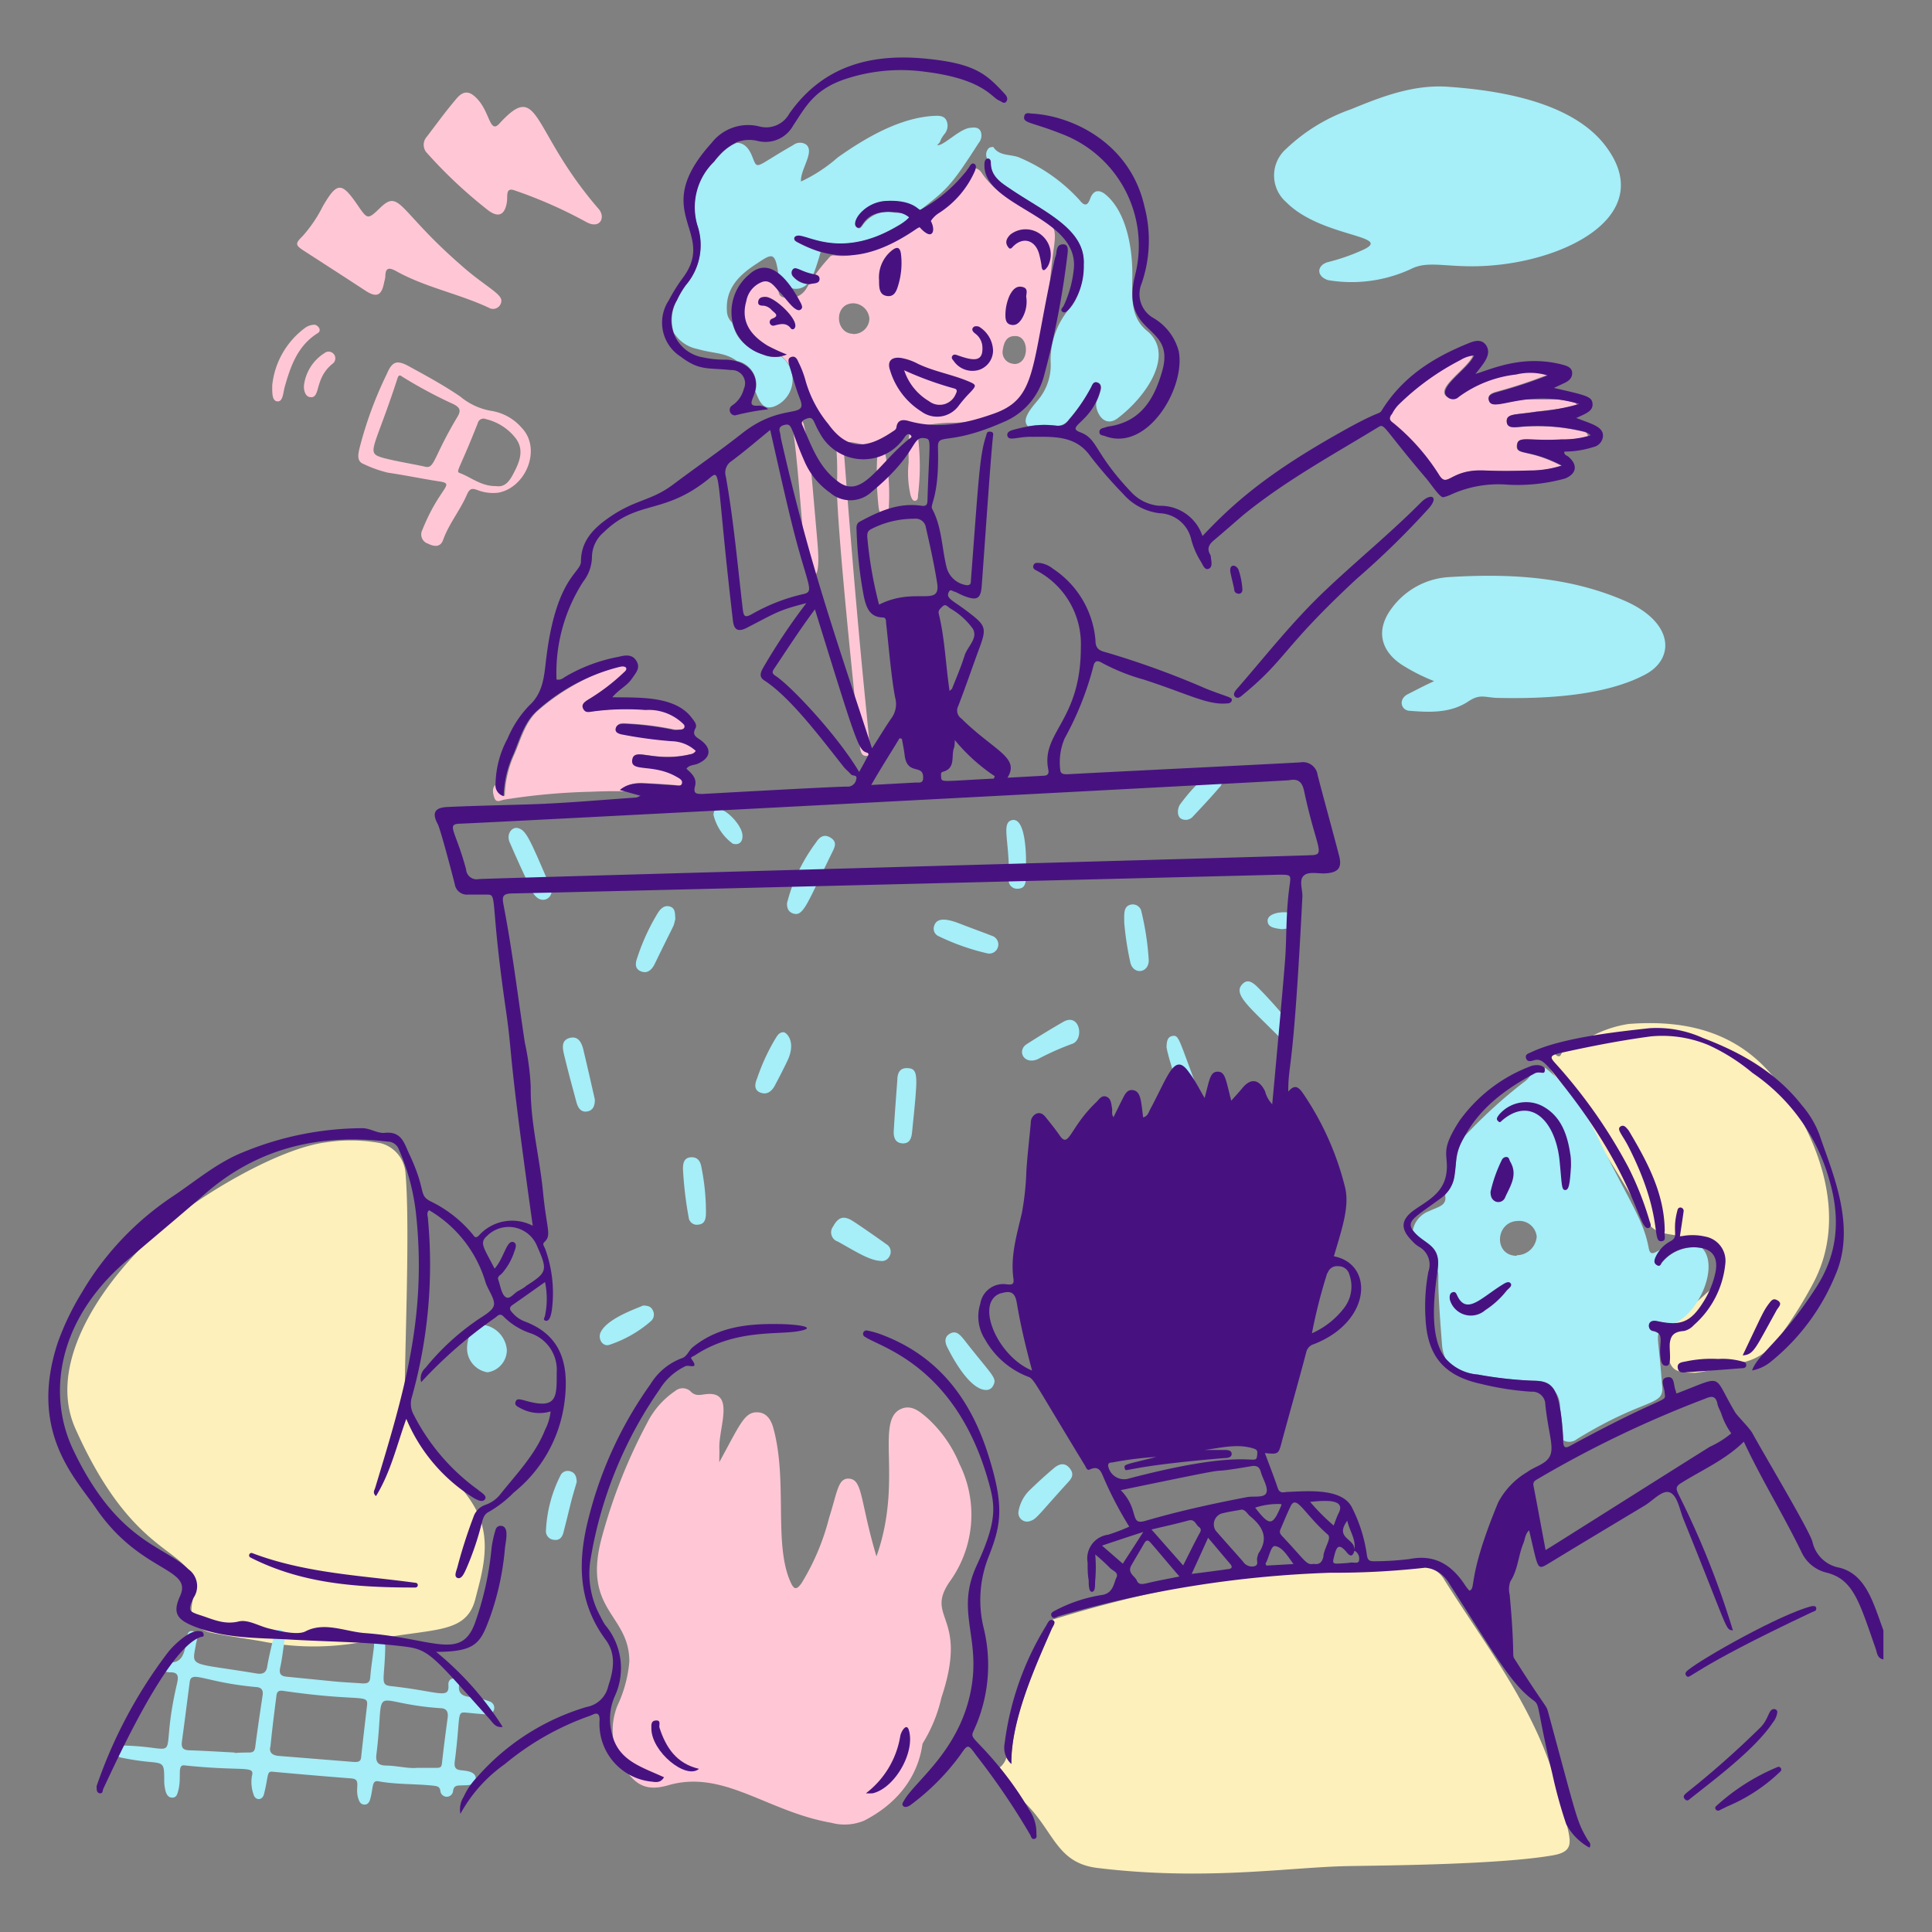 <svg xmlns="http://www.w3.org/2000/svg" viewBox="0 0 400 400" id="Businessman-Giving-Keynote--Streamline-Free-Illustrations" stroke-width="1"><rect x="0" y="0" width="400" height="400" fill="#808080" stroke="none"/><desc>Businessman Giving Keynote Streamline Illustration: https://streamlinehq.com</desc><g transform="scale(2)"><title>Businessman-giving-keynote</title><g><g><path d="M41.91 145a6 6 0 0 0 1.28 3.67c4.24 5.65 8.07 7.18 6.71 14-.19 1-.46 1.93-.7 2.89-1 3.8-4.64 2.89-11.34 4.35a27.58 27.58 0 0 1-10.75 0c-1.68-.3-3.39-.52-5.08-.86s-2.48-1.35-2.13-3.15c1.23-6.39-5.25-2.66-12.09-18-3.15-7.02 3.19-15.76 9.11-20.9 3.91-3.36 12-8.16 16.87-8.75a16.75 16.75 0 0 1 5.65.1 3.46 3.46 0 0 1 2.53 3c.52 5.92-.13 19.19-.06 23.65Z" fill="#fef0bb"></path><path d="M175.46 142.11c-2.3 0-2.5-.42-2.87-2.08-.49-2.17.3-3.45 2.07-4.49a22.16 22.16 0 0 0 2-1.68c1.2-.92 1.27-2.26 1.39-3.58a1.27 1.27 0 0 0-.87-1.31c-3.91-1.8-5.49-.48-6.85-2.76-10.18-16.87-9.08-13.89-10.34-16.54a.59.59 0 0 1 .17-.8c.28-.18.51 0 .71.17s.54.52.72.13c.56-1.18 1.81-1.21 2.77-1.67a11.91 11.91 0 0 1 4.24-1.5c6.33-.49 11.84 1 15.73 6.45 4.36 6.15 6.91 13.94 3.28 20.56a44.33 44.33 0 0 1-3.52 5.54 6.07 6.07 0 0 1-3.53 2.45c-1.89.35-3.72 1-5.1 1.11Z" fill="#fef0bb"></path><path d="M160.73 183.49c-2.34-7.3-7.14-13.48-11.19-19.91a2.71 2.71 0 0 0-2.51-1.41c-8.17 1.11-17.24-.94-38.15 5.52.48.18.17.56 0 .89-1.75 4-4.24 9.52-4.19 14a2.1 2.1 0 0 1-.5-.65 2.1 2.1 0 0 1-.72 1.06 32.42 32.42 0 0 1 2.53 3.53c3.13 3 3.31 6.32 7.6 6.85 10.87 1.32 19.35 0 25.39-.18 1.87-.07 15.88-.07 21.83-1.14 2.13-.39 1.78-1.4 1.33-3.37a48.52 48.52 0 0 1-1.42-5.19Z" fill="#fef0bb"></path></g><g><path d="M74.46 151.37c2.13-3.9 2.6-5.17 3.88-5.17 1 0 1.47.74 1.72 1.65 1.5 5.48 0 12 1.78 15.93.36.81.63.82 1.14.1a24.28 24.28 0 0 0 2.85-6.76c.87-2.74.92-4.14 2.08-4.05 1.42.11 1.12 2.36 2.82 8.05 2.8-7.85-.21-14.1 2.57-15.28 1.07-.45 1.91.28 2.67.93a13.12 13.12 0 0 1 3.35 4.77 11.81 11.81 0 0 1-1 12.18c-2.65 3.86 2 3.44-.86 12a15.6 15.6 0 0 1-1.94 4.75c-.13.18-.22 5-6.06 8a5.27 5.27 0 0 1-3.42.22c-6.63-1.15-11.13-5.55-16.87-3.88-2.14.62-3.36.06-4.55-1.81a6.87 6.87 0 0 1-.7-6.44 13.35 13.35 0 0 0 1.23-4.56c0-5-5-5.22-2.79-13.07A56.45 56.45 0 0 1 67 147.29a8.65 8.65 0 0 1 2.89-3.29 1.2 1.2 0 0 1 1.56 0c.52.56 1 .4 1.58.33 3.18-.41 1.31 3.53 1.44 5.69.01.34-.01.69-.01 1.35Z" fill="#ffc7d6"></path><path d="M86.66 49.58a30.78 30.78 0 0 0-.16-4c0-.19.08-.37-.16-.5-2.32-1.13-3.14-3.34-3.83-5.57a5.53 5.53 0 0 0-3.4-3.75 7 7 0 0 1-2.38-1.62c-1.66-1.68-.78-4.11 1-5.24.88-.55 2.59.34 2.89 1.39a.6.6 0 0 0 .34.45 2.08 2.08 0 0 0 2.51-.86 17.63 17.63 0 0 1 2.22-3.05c.17-.21.34-.44.65-.39 2.37.35 4.25-.92 6.09-2 2.87-1.74 5.62-3.66 7.48-6.58a1 1 0 0 1 1.69 0c1.36 2.07 3.5 3.1 5.57 4.2s2.21 1.56 1.91 3.71c-.82 5.94-.35 8-2.45 14.06a5 5 0 0 1-3.07 2.93 13.08 13.08 0 0 1-5.24 1 19.86 19.86 0 0 0-4.41.68c-1.37.27-.71 1.72-2 2.14-.37.12-.28.37-.22.64a22 22 0 0 1 .32 5.25c0 .37 0 .81-.47.85s-.51-.41-.58-.76a31 31 0 0 1-.15-5.27c0-1.13-.59-1.11-1.67-1.33-1.89-.38-1.88-.38-1.72 1.58 2.36 30.77 3.15 30.66 2.23 30.71-.49 0-.57-.52-.62-.89-.25-2.23-2.67-24.86-2.37-27.78Zm1.67-15A1.64 1.64 0 0 0 90 33a1.72 1.72 0 0 0-1.6-1.6c-2.09-.07-2.02 3.13-.07 3.16Zm16.6 3.1c1.68.1 1.68-3 .11-2.89-.88 0-1.12.71-1.23 1.42a1.2 1.2 0 0 0 1.12 1.45Z" fill="#ffc7d6"></path><path d="M60.72 23a46.9 46.9 0 0 0-7.36-3.26c-1.1-.44-.78.59-.89 1.19-.21 1.36-.91 1.65-2 .79a48.47 48.47 0 0 1-6.23-5.84 1.24 1.24 0 0 1-.07-1.71c1-1.31 1.94-2.61 3-3.86.8-1 1.46-.94 2.3 0 1.25 1.38 1.24 3.55 2.21 2.5 4.24-4.64 3.2.6 10.24 8.76.82.86.25 2.2-1.2 1.43Z" fill="#ffc7d6"></path><path d="M51.9 31.07a.86.86 0 0 1-1.31.78C47.46 30.39 44 29.74 41 28.06c-.7-.38-1.11-.39-1.11.56a3.15 3.15 0 0 1-.12.58c-.26 1.43-.79 1.66-2 .85-2.11-1.38-4.22-2.74-6.34-4.11-.9-.58-.85-.76-.11-1.49a14.15 14.15 0 0 0 2.11-3.12c1.46-2.49 1.92-2.52 3.56-.14 1.07 1.57 1.07 1.57 2.4.29 2-1.92 1.89.34 8.21 5.86 2.4 2.16 4.2 2.97 4.3 3.73Z" fill="#ffc7d6"></path><path d="M51.6 51a4.47 4.47 0 0 1-2.23-.29c-.5-.17-.72-.15-1 .41-.69 1.65-1.88 3.05-2.49 4.75-.29.82-.94.72-1.57.41a1 1 0 0 1-.59-1.42c1.74-4.35 3.38-4.73 1.91-5-1.83-.28-3.65-.66-5.48-.93a12.8 12.8 0 0 1-2.52-.9c-.69-.27-.56-.93-.45-1.48a39.88 39.88 0 0 1 2.86-7.83c.54-1.27 1-1.49 2.22-.84 1.83 1 3.68 2 5.4 3.18a6.75 6.75 0 0 0 3.18 1.47A5.23 5.23 0 0 1 54 44.28c2.09 2.16.47 6.17-2.4 6.72ZM44 48.31c1 .25.81-.91 3.33-5.12.43-.7.29-1-.38-1.35a47.15 47.15 0 0 1-5.3-2.84c-.32-.24-.41-.13-.52.22-2.45 7.53-3.34 7.64-1.43 8.19 1.43.37 2.89.59 4.3.9Zm7.3 2c1 .19 1.47-.55 1.9-1.38.6-1.15 1.07-2.36.2-3.54a5.49 5.49 0 0 0-3.09-2 .61.61 0 0 0-.85.41c-1.93 4.91-2.32 5-1.86 5.17 1.18.44 2.19 1.36 3.72 1.35Z" fill="#ffc7d6"></path><path d="M84.18 59.65c-.38 0-.48-.27-.55-.58-.54-2.26-.93-10.75-1.53-14.47a2.61 2.61 0 0 1 0-.4c0-.34 0-.72.39-.81s.67.27.74.63c.61 2.76.46 1.51 1.34 11.52.08 1.09.43 4.04-.39 4.11Z" fill="#ffc7d6"></path><path d="M28.18 39.9a8.47 8.47 0 0 1 3.46-6 1.72 1.72 0 0 1 .84-.28c.36-.06.91.55.42.86-2.09 1.3-2.82 3.42-3.44 5.62-.15.56-.17 1.52-.76 1.45s-.51-1.02-.52-1.65Z" fill="#ffc7d6"></path><path d="M94.06 47.88c0-2.5-.12-3.32.53-3.3.38 0 .4.37.44.68a24.25 24.25 0 0 1 0 6c0 .23 0 .53-.28.58s-.4-.31-.48-.54a10.2 10.2 0 0 1-.21-3.42Z" fill="#ffc7d6"></path><path d="M31.48 39.79a4.62 4.62 0 0 1 2.1-3.23.69.69 0 1 1 .88 1.07c-2 1.56-1.2 3.71-2.41 3.47-.52-.1-.64-.87-.57-1.31Z" fill="#ffc7d6"></path><path d="M148.92 49.16c.91 1.49 1.11-.59 4.69-.43 1.59.07 3.19.05 4.78 0a10.66 10.66 0 0 0 3.24-.51c-3.48-1.81-4.76-1-4.61-2.16.12-1 1.29-.34 4.6-.55a10.59 10.59 0 0 0 2.77-.33.76.76 0 0 0-.19-.39 2.24 2.24 0 0 0-.34-.11 20.12 20.12 0 0 0-6.83-.44c-.47 0-1 0-1.06-.59s.52-.69 1-.76c3.77-.55 4.82-.5 6.25-1a.7.7 0 0 0-.15-.19 11.51 11.51 0 0 0-1.67-.34l-3.57 0c-2.5.28-3.48.94-3.71 0-.18-.66.75-.79 1.09-.9a49.53 49.53 0 0 0 5-1.67 6.06 6.06 0 0 0-3.26-.09 12.49 12.49 0 0 0-6 2.32.83.83 0 0 1-1.17.06c-1.27-.91 2.21-2.94 2.71-4.32a3.46 3.46 0 0 0-1.39.47 26.64 26.64 0 0 0-6.41 4.77 3.62 3.62 0 0 0-.68 1c-.2.36-.22.55.16.87a22.07 22.07 0 0 1 4.75 5.29Z" fill="#ffc7d6"></path><path d="M66.71 81.07c3.56.12 3.86.43 4 0s-.3-.55-.58-.7c-2.46-1.39-4.72-.52-4.56-1.77s2.19.36 6-.55a.78.78 0 0 0 .56-.36 3.76 3.76 0 0 0-2.49-1 44.19 44.19 0 0 1-5-.67c-.43-.07-.87-.14-.79-.67s.55-.51 1-.46a30.33 30.33 0 0 1 4.94.62 2.35 2.35 0 0 0 .59 0c.23 0 .5 0 .58-.27s-.14-.35-.28-.49a5.15 5.15 0 0 0-3.77-1.29 25.34 25.34 0 0 0-5.57.17c-.34.06-.7 0-.86-.32s.14-.67.44-.88a20.81 20.81 0 0 0 3.8-2.89c1.3-1.51-4.63.15-9 4-1.36 1.19-1.79 3-2.47 4.54a11.25 11.25 0 0 0-1 4.31 1.15 1.15 0 0 1-.84-1.25c-.15.16-.62.38-.22 1.48.19.53.65.22 1 .16a66.31 66.31 0 0 1 9-.82c4.6-.2 5.05.23 3.2-.31a3.32 3.32 0 0 1 2.32-.58Z" fill="#ffc7d6"></path></g><g><path d="M150.14 9c5.65.41 13 1.75 16.25 6.36 4.75 6.63-3.44 11.28-11.52 12.08-4.65.47-6.82-.6-8.77.39a14.65 14.65 0 0 1-8.62 1.17c-1.26-.41-1.16-1.56 0-1.87a20.52 20.52 0 0 0 3.65-1.28c3.18-1.49-4.39-1.27-8-4.94a3.66 3.66 0 0 1 0-5.49 18.66 18.66 0 0 1 6.75-4.12c3.3-1.36 6.61-2.62 10.26-2.3Z" fill="#a6eef8"></path><path d="M148.46 70.51a19.57 19.57 0 0 1-3.4-1.73c-2.22-1.5-2.61-3.65-1-5.8a7.94 7.94 0 0 1 5.94-3.24c6.19-.38 12.32-.08 18.14 2.43 5.18 2.24 5.25 6 2.22 7.63-4.17 2.25-10.45 2.55-15.16 2.45-1.41 0-1.93-.48-3.15.33-1.88 1.26-4 1.17-6.15 1-.88-.06-1.16-1.2-.18-1.71.83-.42 1.67-.87 2.74-1.36Z" fill="#a6eef8"></path><path d="M17 184.44c0-1.93 0-1.91-1.65-2.06a26.48 26.48 0 0 1-2.65-.4c-.37-.07-.76-.19-.7-.68s.51-.62.9-.6c6.44.19 3.41 2.16 5.43-6.44.14-.62.19-1.17-.72-1.14a2.43 2.43 0 0 1-.59-.1c-.73-.15-.45-1.07.05-1 1.76.39 2-.8 2.22-2.06.08-.44 0-1.24.7-1.09s.37.9.29 1.37c-.43 2.42-.74 1.83 6.3 3 .64.1 1-.09 1.09-.77.17-1 .42-2 .66-3 .08-.38.18-.88.71-.75s.5.56.43 1c-.16 1-.26 2-.47 2.93-.13.63.08.86.66.92l4.84.48c1 .1 2 .14 3.08.22.48 0 .71-.1.75-.64.08-1.06.26-2.1.38-3.15 0-.37.06-.8.56-.8s.61.48.61.86c-.07 3.41-.56 3.86.54 4 5 .54 6.09 1.42 6-.09-.08-1 1.21-.84 1.1.06s.51 1.1 1.21 1.17a7.6 7.6 0 0 1 1.94.45.69.69 0 0 1-.25 1.35c-.72-.05-1.45-.12-2.18-.19-1-.09-.53.19-1.17 5.11-.06.55.09.79.62.85s1.59.11 1.56.89-1 .65-1.62.69c-.41 0-.68.09-.73.59a.66.66 0 0 1-1.31 0c-.06-.5-.36-.52-.76-.57-1.88-.2-3.78-.11-5.65-.45-.73-.13-.51.63-.86 1.86-.08.29-.26.57-.61.55s-.49-.25-.6-.57c-.42-1.17.35-2.06-.75-2.14-2.71-.21-5.41-.44-8.12-.69-.66-.07-.41.35-.92 2.35-.19.67-.93.63-1.09-.05a3.84 3.84 0 0 1-.15-1.87c.31-1.12-.83-.44-7-1.09-.77-.09-.26 1.22-.62 2.58-.1.37-.16.75-.62.76s-.65-.42-.73-.8a4 4 0 0 1-.11-.85Zm11-3.67c-.17.59.13.94.84 1l7.83.63c.34 0 .66 0 .71-.45.19-1.81.41-3.62.62-5.43.12-1.2-.7-.33-8.59-1.47-.35-.05-.73-.1-.79.47-.22 1.71-.44 3.42-.62 5.25Zm-3.71.65c0 .1-.05 0 1.5 0 .4 0 .57-.13.63-.56.23-1.8.5-3.59.77-5.39.07-.5-.13-.78-.61-.82-5.4-.48-6.77-1.78-6.94-.54-.27 2.06-.53 4.13-.81 6.19-.08.62.11.88.8.89 1.53.05 3.08.15 4.63.23Zm19 1.59 1.84 0c.54 0 .58-.12.63-.56.17-1.55.37-3.08.58-4.62.09-.62-.12-1-.76-1-7.68-.53-5.65-3-6.62 4.84-.1.85.33 1.09 1 1.1 1.16.01 2.34.35 3.3.23Z" fill="#a6eef8"></path><path d="M81.47 93.5a17.69 17.69 0 0 1 3-6.28c.33-.53.8-.94 1.5-.51s.47.93.2 1.48c-2.67 5.43-3 6.79-4.13 6.35-.39-.16-.58-.46-.57-1.04Z" fill="#a6eef8"></path><path d="M48.35 139.64c0-1.47.71-2.52 1.71-2.49a2.86 2.86 0 0 1 2.41 2.62 2.34 2.34 0 0 1-2 2.29 2.51 2.51 0 0 1-2.12-2.42Z" fill="#a6eef8"></path><path d="M105.44 156.44a4 4 0 0 1 1.07-2.1c.83-.81 1.68-1.59 2.57-2.34.51-.44 1.13-.67 1.66 0s.16 1.09-.28 1.56c-3 3.3-3.16 3.69-3.8 3.89a.9.9 0 0 1-1.22-1.01Z" fill="#a6eef8"></path><path d="M94.42 117.18c-.06.63-.23 1.22-1 1.18s-.94-.66-.9-1.29c.1-1.76.24-3.5.37-5.26 0-.68.22-1.29 1.08-1.24 1.17.06 1.03.88.45 6.61Z" fill="#a6eef8"></path><path d="M53.5 85.7c.93.16 1.22.84 3.53 6.25.4 1-1.15 2-2 .22s-1.55-3.3-2.28-5c-.31-.73.11-1.49.75-1.47Z" fill="#a6eef8"></path><path d="M61.58 113.83c0 .61-.16 1.13-.81 1.23s-.94-.39-1.09-.93c-.45-1.66-.9-3.32-1.3-5-.15-.64-.29-1.44.58-1.68s1.24.44 1.42 1.17c.42 1.73.8 3.47 1.2 5.21Z" fill="#a6eef8"></path><path d="M91.15 130.53c-1.15-.07-2.41-.88-4.41-2a1 1 0 0 1-.5-1.56c.49-.9 1-1.13 1.82-.7.52.28 3.35 2.27 3.68 2.52a.9.9 0 0 1 .36 1.21.87.87 0 0 1-.95.53Z" fill="#a6eef8"></path><path d="M69.91 95.14c-.28 1.07.18-.13-2.15 4.68-.31.62-.78 1-1.44.72s-.53-.91-.35-1.4a21.83 21.83 0 0 1 2.16-4.68c.3-.45.69-.79 1.24-.61s.5.71.54 1.29Z" fill="#a6eef8"></path><path d="M102.09 143.89c-1.59 0-3.28-2.93-4-4.37-.28-.53-.37-1.13.26-1.47s1 .1 1.4.57c3 3.85 3.51 4 3.06 4.82a.77.77 0 0 1-.72.45Z" fill="#a6eef8"></path><path d="M59.7 153.42c-.79 2.71-.34 1.16-1.37 5.22-.13.49-.41.86-1 .76a.89.89 0 0 1-.81-1 14 14 0 0 1 1.52-5.7.83.83 0 0 1 1-.39c.44.13.65.47.66 1.11Z" fill="#a6eef8"></path><path d="M99.45 95.65c1.08.42 2.17.81 3.25 1.23a.94.94 0 0 1-.5 1.81 23.73 23.73 0 0 1-5-1.76.85.85 0 0 1-.5-1.07c.3-1.06 1.7-.62 2.75-.21Z" fill="#a6eef8"></path><path d="M133.28 107.39a.73.73 0 0 1-.92-.11c-3.13-3.15-4.84-4.43-3.67-5.48.51-.46 1-.07 1.4.29a46.55 46.55 0 0 1 3.44 3.85 1 1 0 0 1-.25 1.45Z" fill="#a6eef8"></path><path d="M116.38 95.5c0-.9-.11-1.75.78-1.87a.91.91 0 0 1 1 .74 29.05 29.05 0 0 1 .75 4.89c.14 1.5-1.67 1.75-1.92.27a30.81 30.81 0 0 1-.61-4.03Z" fill="#a6eef8"></path><path d="M73.07 124.77c0 .92.16 1.91-.76 2a.85.85 0 0 1-1-.64 39.44 39.44 0 0 1-.61-5.1c0-.56.07-1.19.83-1.23s1 .51 1.09 1.08a23.53 23.53 0 0 1 .45 3.89Z" fill="#a6eef8"></path><path d="M120.76 108.44c0-.68.12-1.12.61-1.2.69-.11.63.26 2.72 5.83.25.67.26 1.32-.49 1.58s-1.12-.36-1.33-1c-.27-.88-1.36-4.29-1.51-5.21Z" fill="#a6eef8"></path><path d="M81.47 109.9c-.4.84-.83 1.66-1.26 2.48-.33.61-.83 1-1.53.71s-.5-1-.3-1.47a21.23 21.23 0 0 1 1.83-4c.23-.36.43-.8.94-.76.3.06 1.32 1.02.32 3.04Z" fill="#a6eef8"></path><path d="M110.9 108.09a29 29 0 0 0-3.5 1.57c-1.44.57-2.13-.9-1.13-1.56q1.88-1.21 3.8-2.32c1.76-1 2.23 1.95.83 2.31Z" fill="#a6eef8"></path><path d="M66.57 135.15c.57 0 .85.15 1 .48a.91.91 0 0 1-.16 1.11 12.55 12.55 0 0 1-4.28 2.46c-.67.26-1.21-.47-1-1.17.56-1.45 3.47-2.46 4.44-2.88Z" fill="#a6eef8"></path><path d="M106.21 88.67c0 2.38.21 3.31-.88 3.33a.86.86 0 0 1-.9-1c.11-3.76-.77-5.71.23-6.07 1.52-.54 1.53 3.64 1.55 3.74Z" fill="#a6eef8"></path><path d="M122.17 83.26a19 19 0 0 1 2.73-3 .89.89 0 0 1 1.33 0 .85.85 0 0 1 0 1.26c-.91 1.06-1.86 2.07-2.82 3.09a1 1 0 0 1-1.11.16c-.48-.23-.44-1.09-.13-1.51Z" fill="#a6eef8"></path><path d="M73.86 84.35c.08-1.82 3.09.85 3 2.24 0 .6-.39.92-1 .75a5.23 5.23 0 0 1-2-2.99Z" fill="#a6eef8"></path><path d="M132.68 96.19c-.56-.1-1.45-.11-1.46-.87s1.39-1 2.25-.84c.42.07.86.22.86.79 0 .82-.84.83-1.65.92Z" fill="#a6eef8"></path><path d="M80.87 36.9a3.3 3.3 0 0 1-1.87-.18c-3.12-1.24-2.94-3-3.27-3.39a1.67 1.67 0 0 1-.48-1.15c-.16-2.42 1.39-3.8 3.15-4.93 1.49-1 1.81-1.17 2.14.85 0 .1 0 .2.07.3a6.16 6.16 0 0 1 1.32 1.43 1.62 1.62 0 0 0 1.64-.43 2.11 2.11 0 0 1-1.43-.72A.57.57 0 0 1 82 28c.3-.49.72.11 2.19.43a24.2 24.2 0 0 0 .76-2.34 13.66 13.66 0 0 1-2.38-1c-.17-.09-.42-.17-.33-.42.36-1.07 3.19 1.82 8.43-.14a18.36 18.36 0 0 0 3.46-1.94c0-.54-1.1-.54-1.55-.58a3.14 3.14 0 0 0-3.3 1.34c-.15.22-.29.38-.56.22s-.2-.47-.12-.72a3.64 3.64 0 0 1 3-2c2.45-.17 3.08.77 3.72.85 2.68-2.08 3.1-2.39 6-6.91a1.2 1.2 0 0 0 .2-1.19c-.23-.48-.72-.41-1.15-.36-1 .13-2.47 1.63-3.18 1.78-.14 0-.25.05-.07-.11.35-.32.06-.24.62-1a1.32 1.32 0 0 0 .26-1.38c-.2-.51-.69-.56-1.18-.54-3.58.14-7.19 2.25-10.1 4.31a16 16 0 0 1-3.8 2.49c-.11-1.22 1.48-3.1.51-3.84a1.15 1.15 0 0 0-1.32.07c-4.1 2.33-3.63 2.67-4.26 1.13-.37-.92-.91-1.38-1.58-1.36a4.45 4.45 0 0 0-1.7 1.21l-.67.74a6.53 6.53 0 0 0-1.72 6.61A6.38 6.38 0 0 1 71 29.52a9.9 9.9 0 0 0-.91 1.54 4.23 4.23 0 0 0-.34 3.38 3.72 3.72 0 0 0 2.46 1.69c1.73.5 2.8.33 4.08 1.24a2.49 2.49 0 0 1 1.9 3.14c.44 1.08.8 2 2 1.55a3 3 0 0 0 .68-5.16Z" fill="#a6eef8"></path><path d="M102.57 16.84c0 1.33.93 2 1.86 2.63 3.57 2.44 7.95 4.2 7.75 7.94 0 1.6-.58 3.74-1.55 4.63a8.22 8.22 0 0 0-1.86 5.65 5.61 5.61 0 0 1-1.35 3.76c-.66.8-1.73 2-1 2.68a9.59 9.59 0 0 1 3.06-.05 1.51 1.51 0 0 0 1.17-.66 18.15 18.15 0 0 0 2.35-3.37c.13-.28.28-.59.65-.45s.37.52.28.86a6.83 6.83 0 0 1-.4 1.07c-.31.65.59 3 2.22 1.73 3-2.3 5.89-6.62 3-9-1.78-1.46-1.55-3.5-1.53-5.91 0-2.74-.63-6.37-2.71-8.16-.75-.65-1.35-.5-1.67.41s-.74.55-1.09.11a17.66 17.66 0 0 0-6.11-4.35c-.91-.45-2.12-.12-2.8-1.12 0-.06-.36 0-.45.07a.93.93 0 0 0-.25 1l.06.16c.11-.12.38-.02.37.37Z" fill="#a6eef8"></path><path d="M159.28 111c-.43 0-.42.1-.87.35a2.47 2.47 0 0 1-.71.71 51.79 51.79 0 0 0-6.17 5.65c-1.44 2.63-.3 4.3-1.92 5.91a1.8 1.8 0 0 1 0 .22c.17 1-.86 1.13-1.66 1.53a2.66 2.66 0 0 0-1.7 2c1 1.46 2.95 1.44 2.58 4.06a.64.64 0 0 0 0 .07c.2 1.12-.18-.23.45 7.74a4.3 4.3 0 0 0 .39 1.48 5 5 0 0 0 3.33 1.58 39.25 39.25 0 0 0 5.73.64c1.27 0 1.89.32 2.29 1.16a2.62 2.62 0 0 1 .47 1.64 26.94 26.94 0 0 1 .35 3.36 1.26 1.26 0 0 0 1.41-.13c7.12-4.36 9-3.35 8.82-5.43-.36-4.69-.53-4.73-.39-5.49a1.27 1.27 0 0 0-.56-.24.52.52 0 0 1-.37-.71c.28-.74 1.05-.06 2.58-.1 2.63-1.18 4.64-6 2.87-7.8a4.28 4.28 0 0 0-4.12 1.47c-.13.16-.19.5-.51.31-.63-.35 0-1.3.55-1.74-.89.46-1.28.84-1.45-.06-.55-2.94-1.91-4.6-5.27-11.45a23.62 23.62 0 0 0-3.48-5.27 11.68 11.68 0 0 0-2-1.95.67.67 0 0 1 0 .22c-.05.46-.41.27-.64.27Zm-2.26 19c-2.44 0-2.25-3.58.15-3.61a1.81 1.81 0 0 1 1.91 1.62 2.08 2.08 0 0 1-2.08 1.93Z" fill="#a6eef8"></path></g><g><path d="M190.44 162.29a3.48 3.48 0 0 1-2.81-2.66c-.2-1-5.09-9.18-6.2-11.23-.32-.6-1.56-1.78-1.82-2.22-2.4-4-1-3.84-6.07-1.92a3.44 3.44 0 0 0-.1-.37c-.21-.51-.06-1.47-.87-1.31s-.29 1-.25 1.52c.09 1.27.76-.15-9.79 5.58-.5.27-.71.19-.71-.59-.29-5.38-1-6.15-3.11-6.16a40.67 40.67 0 0 1-5.73-.64 4.92 4.92 0 0 1-3.31-1.64c-1.76-2.14-1.23-6.47-.84-9.22l0-.08c.37-2.6-1.52-2.54-2.58-4-.71-1 .35-1.41 3-3.38a3.39 3.39 0 0 0 1.32-2.24c.28-1.83 0-2.26 1-4 1.59-3 4.27-5 7.28-6.6.59-.32 1.05.22 1.07-.35s-1-.64-1.59-.36a16 16 0 0 0-7.23 5.58c-1.86 2.86-1.32 3.33-1.32 4.74 0 2.6-1.83 3.44-3.31 4.47s-1.54 2-.28 3.26a3.12 3.12 0 0 0 .68.58 2.11 2.11 0 0 1 1 2.57 19.33 19.33 0 0 0-.3 4.86c.19 3.92 1.93 5.95 5.74 6.78a29.68 29.68 0 0 0 5.22.81 1.33 1.33 0 0 1 1.44 1.32c.3 2.85.88 4.25.53 5.21s-1.6 1.18-2.41 1.79a8 8 0 0 0-3 3.14c-3.31 8-2.22 8.93-3 9.13-.13-.17-.26-.31-.37-.48-1.37-2.12-3.12-3.32-5.8-2.79a29.92 29.92 0 0 1-3.68.23c-.47 0-.66-.1-.74-.64a15.48 15.48 0 0 0-1.55-4.93c-1-2-4.49-1.7-6.6-1.61-.4 0-.86.24-1.07-.38-.41-1.21-.88-2.41-1.34-3.64 1.43.14 1.41.13 1.77-1.24.83-3.07 1.7-6.12 2.51-9.19a1.13 1.13 0 0 1 .81-.85c5.95-2.33 6.23-8.29 2.05-9.09.91-3.06 1.67-5.3 1.12-7.3a30.07 30.07 0 0 0-4.37-9.65c-.52-.72-.89-.76-1.47-.1 0-3.18.51-1.32 1.46-20.12.05-.75-.37-1.71.12-2.21s1.51-.21 2.3-.26c1.31-.09 1.72-.59 1.37-1.88-.72-2.76-1.49-5.52-2.21-8.29a1.53 1.53 0 0 0-1.78-1.32c-3.88.22-20 1-24.11 1.23-.39 0-.74 0-.76-.51a6.33 6.33 0 0 1 .46-3.2 31.89 31.89 0 0 0 2.97-7.44c.14-.69.5-.62.92-.37a20.76 20.76 0 0 0 4.3 1.72c4.6 1.49 6.6 2.65 8.6 2.47.25 0 .49-.08.52-.36s-.37-.27-2.65-1.16a89.06 89.06 0 0 0-10.47-3.8c-.77-.19-1-.52-1-1.25a9.85 9.85 0 0 0-4.39-7.37 2.81 2.81 0 0 0-1.35-.6c-.25 0-.57-.09-.68.25s.16.45.41.58a8.6 8.6 0 0 1 4.5 7.89c0 7.7-4.15 8.79-3.37 12.67.07.33 0 .6-.42.63l-3.81.21c1.32-2.11-1.34-2.75-4.77-6.13a1 1 0 0 1-.32-1.3c.7-1.82 1.34-3.67 2-5.49 1-2.65 1-2.75-1.25-4.44-1.42-1.06-2.08-1.24-1.71-1.9.18-.32.4 0 .59 0 .37.15.71.36 1.09.49 1.24.46 1.62.21 1.71-1.12.22-2.91.91-13.12 1.15-15.3 0-.24.17-.58-.24-.63s-.39.2-.46.43c-.67 2-.76 4.3-1.57 14.93 0 .26 0 .54-.42.53A2.49 2.49 0 0 1 98 58.76c-.51-2-.48-4.16-1.49-6.06-.29-.5.73-1.16.59-6.29-.06-1.74.87-.11 6.76-2.71a7.15 7.15 0 0 0 4.19-4.7 88.48 88.48 0 0 0 2.46-12.71c.06-.49.07-1-.46-1s-.62.37-.69.79c0 .26-.13.52-.18.77-2.53 11.24-1.73 14.39-6.39 16-2.84 1-5.69 1.58-8.69.74-.61-.18-1.22-.19-1.31.71a.56.56 0 0 1-.26.29c-2.57 1.76-4.67 2.24-6.78-.69a12.3 12.3 0 0 1-2.37-4.53 9.93 9.93 0 0 0-.71-1.85c-.14-.34-.34-.74-.8-.55s-.2.67.18 2a23.9 23.9 0 0 0 .77 2.35c.83 2.11-1.87.28-6 3.54-2.32 1.83-4.76 3.51-7.13 5.29s-4 1.51-6.86 3.58c-1.52 1.09-2.69 2.38-2.69 4.4 0 1.19-2.62 1.64-3.62 10.25-.2 1.7-.32 3.37-1.74 4.66a11.14 11.14 0 0 0-2.23 3.4 10.27 10.27 0 0 0-1.25 4.67 1.18 1.18 0 0 0 .84 1.31 10.9 10.9 0 0 1 1-4.31c.67-1.59 1.11-3.35 2.47-4.55A20 20 0 0 1 64.29 69a.6.6 0 0 1 .48.08c.16.18 0 .37-.16.5a21.16 21.16 0 0 1-3.8 2.89c-.31.21-.65.45-.45.88s.53.38.87.32a26 26 0 0 1 5.57-.17 5.14 5.14 0 0 1 3.77 1.29c.14.14.34.26.28.49s-.35.27-.58.27a1.91 1.91 0 0 1-.59 0 30.61 30.61 0 0 0-4.94-.62c-.41 0-.88 0-1 .46s.36.6.78.67a44.8 44.8 0 0 0 5 .67 3.79 3.79 0 0 1 2.5 1 .78.78 0 0 1-.57.36c-3.75.91-5.78-.8-6 .55s2.11.37 4.56 1.76c.28.16.69.34.58.71s-.52.19-.79.18c-3.11-.14-4.39-.54-5.64.49.37.1 1.74.49 2.14.59a2.22 2.22 0 0 1-.42.19c-3.72.25-7.45.6-11.18.71-2.79.09-5.59.14-8.38.27-1.33.06-1.63.61-1 1.78.32.65 1.63 5.69 1.76 6.22a1.27 1.27 0 0 0 1.36 1.07l2 0c1.08 0 .26.41 1.9 11.73.81 5.59.09 3.15 2.81 22.55a4.62 4.62 0 0 0-5.57 1c-.38.39-.51.06-.68-.15a13 13 0 0 0-4.29-3.36c-1.35-.69-.4-1-2.25-4.93-.51-1.07-.77-2.36-2.52-2.18-.73.09-1.5-.47-2.31-.48a32.6 32.6 0 0 0-12.32 2.47c-2.7 1.07-4.89 2.95-7.24 4.53a30.53 30.53 0 0 0-9.49 10A27.68 27.68 0 0 0 6 138.93C2.91 148.2 7.8 153 9.9 156.09c4.61 6.77 10.09 6.16 8.74 9.13-.79 1.75-.34 2.43 1.47 3.15 3.23 1.28 6.66 1.17 10 1.36 3.94.23 7.91.23 11.84.73 2.5.31 2.91 1 8.76 7.53.31.35.59.89 1.33.78a32.43 32.43 0 0 0-6.89-7.77c4.26 0 4.61-1 5.62-3.71a28.51 28.51 0 0 0 1.5-7c.08-.78.47-2.22-.36-2.33a.53.53 0 0 0-.61.41 11.4 11.4 0 0 0-.41 1.84 31.87 31.87 0 0 1-1.74 7.85c-1.45 3.88-4.35 1.52-11.33 1-2-.13-4.22-1.22-6.2-.18-.55.28-1.64.25-3.9-.33-1-.27-2.09-.92-3-.7-1.5.37-2.67-.22-3.94-.63s-1.35-.5-.74-1.82a2.15 2.15 0 0 0-.53-2.95c-2.52-2.47-7.36-2.78-11.93-12.36-2.7-5.67-1.68-13.37 5.45-19.51 2.73-2.35 5.49-4.63 8.2-7 5.47-4.77 11.86-6.24 18.93-5.4a1.22 1.22 0 0 1 1.12.79 22.78 22.78 0 0 1 1.77 6.53c1.19 10.8-1.26 18.78-4.22 28.55-.07.23-.29.46.09.83 1.52-2.46 2.14-5.23 3.14-8a17.66 17.66 0 0 0 6.87 8.12c.39.24 1 .59 1.27.21s-.41-.71-.73-1a21.76 21.76 0 0 1-6.67-7.81 2.33 2.33 0 0 1-.16-1.79 50.88 50.88 0 0 0 1.66-18.46c0-.27-.19-.59.12-.87a12.89 12.89 0 0 1 5.86 7.52c.28.8 1 1.72.84 2.35s-1.28 1.16-2 1.7a25.21 25.21 0 0 0-5.08 4.76 1.44 1.44 0 0 0-.44 1.47 46.41 46.41 0 0 1 7.62-6.64c.28-.2.53-.57.92-.14a7.12 7.12 0 0 0 2.73 1.7 4 4 0 0 1 2.76 4.1c0 2.54.08 3.89-3.4 2.85-.39-.08-.73-.22-.86.16s.22.51.48.65a4.08 4.08 0 0 0 3.15.35 5.37 5.37 0 0 1-.57 1.89c-1 2.54-2.89 4.51-4.58 6.61a3.31 3.31 0 0 1-1.57 1.16 2 2 0 0 0-1.28 1.3 51.65 51.65 0 0 0-1.64 5.12c-.09.39-.42 1 0 1.16s.7-.51.88-.89a29.72 29.72 0 0 0 1.61-4.71c.13-.48.24-1 .75-1.24a11.86 11.86 0 0 0 2.58-2 14.33 14.33 0 0 0 5.25-9.32c.57-4.28-.54-7.08-4.18-8.42a3.18 3.18 0 0 1-1.21-.88c-.27-.28-.37-.52 0-.79 1.1-.76 2.2-1.55 3.38-2.38a8.45 8.45 0 0 1 0 3.47c0 .16-.25.39 0 .51.47.19.63-.58.71-1.1a13.41 13.41 0 0 0-.68-6.28c-.07-.24-.35-.51-.11-.73.8-.74.25-1.23-.14-5.32-.36-3.61-1.31-7.13-1.26-10.8a27.19 27.19 0 0 0-.61-4.54c-.72-4.76-1.29-9.55-2.21-14.28-.16-.85-.08-1.14.89-1.16 8.88-.18 61.81-1.5 79.4-1.94 1.25 0 1.25 0 1.08 1.17-.38 2.83-.29 5-.43 7.24-.09 1.61-1.21 13.75-1.36 15.35a3.06 3.06 0 0 1-.74-1.34c-.62-1.28-1.5-1.39-2.37-.31-.33.4-.69.79-1.13 1.28-.58-2.2-.61-3-1.41-3s-.85.9-1.35 2.73c-.58-1-1-1.86-1.62-2.67-1.49-2.13-2.11.29-4 3.81-.17.31-.26.75-.74.86-.21-1.51-.2-2.65-1-2.81-.53-.11-.8.25-1 .64-.36.69-.7 1.4-1.07 2.15-.24-.34-.1-.65-.15-.92-.09-.45-.08-1-.58-1.2s-.77.29-1.06.57c-2.76 2.63-2.81 4.84-3.77 3.46-.43-.63-.92-1.23-1.39-1.82-.25-.33-.55-.62-1-.47a1 1 0 0 0-.61.94c-.15 1.66-.35 3.3-.46 5a28.59 28.59 0 0 1-.47 4.38c-.51 2.19-1.2 4.44-.87 6.77.07.55-.08.65-.64.6a2.41 2.41 0 0 0-2.79 2 4.4 4.4 0 0 0 .51 3.73 8.69 8.69 0 0 0 4.34 3.79c.76.29.36 0 6 9.26.1.19.21.52.49.38 1-.47 1.19.32 1.46.92a38.27 38.27 0 0 0 2.62 5 20.74 20.74 0 0 1-2.17.83 2.48 2.48 0 0 0-2.14 2.9c0 .6 0 1.21.11 1.81 0 .41 0 1.27.37 1.2s.26-.81.31-1.22a15.74 15.74 0 0 0 0-2.64 20.35 20.35 0 0 1 1.52 1.39c.27.3.94.45.67 1s-.31 1.58-1.43 1.79a15.44 15.44 0 0 0-4.81 1.57c-.24.13-.66.28-.47.64s.5.07.73 0a113.46 113.46 0 0 1 28.15-4.5 84.05 84.05 0 0 0 9.79-.52 3 3 0 0 1 1.85.83 3.59 3.59 0 0 1 .68.86c4.76 7.41 6.34 10.3 8.63 12 .79.58.29.45 2 7.62a48.65 48.65 0 0 0 1.44 5.23 6 6 0 0 0 2.41 2.44c.21-.37 0-.56-.17-.78-1.16-2-1-1.8-4.11-13.26-.22-.8-.18-.29-3.53-5.59-.19-.33.08-.8-.45-6.56a2.4 2.4 0 0 1 .07-1.37c.8-1.23.82-2.71 1.37-4 .16-.41.16-.9.57-1.29 1 4.14.76 4.19 2.14 3.36 3.28-2 6.54-3.95 9.82-5.92.87-.52 1.84-1.67 2.61-1.36s1 1.69 1.36 2.64c4.84 11.92 4.34 11.51 5.17 11.64a89.2 89.2 0 0 0-5.65-14.13c-.28-.57-.24-.8.31-1.14 2.18-1.36 4.58-2.4 6.47-4.27 1.82 3.9 4.08 7.54 5.95 11.39a3.85 3.85 0 0 0 2.58 2.16c2.81.69 3.41 3 5.12 7.88.15.43.15 1 .8 1.11v-3c-1.05-2.87-1.8-5.78-4.53-6.49Zm-53-30.51a1 1 0 0 1 1.08-.7 1.15 1.15 0 0 1 1.17.88 3.63 3.63 0 0 1-.52 3.4 8.5 8.5 0 0 1-3.36 2.66 55.12 55.12 0 0 1 1.59-6.24Zm-83 1.38a8.81 8.81 0 0 1-.77.47c-.46.22-.9.94-1.33.64s-.54-1.17-.76-1.79c-.12-.33.19-.46.37-.64a6.47 6.47 0 0 0 1.31-2.33c.12-.31.27-.74-.06-.91-.74-.36-1 1.61-2 2.73-1.09-2.14-1.62-2.67-.79-3.38A3.17 3.17 0 0 1 55.6 129c1.12 2.53 1.06 2.72-1.21 4.16Zm48.54-52.84-.09.28c-5.32.26-5.39.41-5.46-.08 0-.23-.1-.55.16-.62 1.42-.38.82-1.68 1.19-2.54a3.93 3.93 0 0 0 .06-.75 18.83 18.83 0 0 0 4.09 3.71ZM97.6 62.75c.28-.24.44 0 .76.23a7.5 7.5 0 0 1 2.35 2.11c.56 1-.57 1.84-.86 2.78-.36 1.16-.85 2.29-1.3 3.43 0 0-.09.08-.25.23-.41-2.72-.48-5.37-1.12-8-.09-.34.16-.53.42-.78Zm-.6-2.47c.46 2.67-2.21.4-6 2.31a42.6 42.6 0 0 1-1.22-7c0-.34 0-.6.37-.8a9.67 9.67 0 0 1 4.5-1.09 1.07 1.07 0 0 1 1.2.92c.43 1.89.85 3.77 1.15 5.66Zm-1.44 20.27c0 .58-.47.44-.8.46l-4.57.25c1-1.75 2-3.29 2.93-4.84l.24.06c.11.58.22 1.14.29 1.71.27 2.17 1.98.81 1.91 2.36ZM83.45 43.36c.83-.34.7.3 1.39 1.43a5.12 5.12 0 0 0 8.62.73c.19-.22.44-.82.81-.47.2.19 0 .27-.14.37-3.23 2.58-4.9 6.35-7.4 4.41-2-1.48-2.73-3.7-3.67-5.82-.18-.39.1-.53.39-.65Zm-2.29.64c.92-.24.62.35 2.09 3.69A7.69 7.69 0 0 0 85.92 51a3.22 3.22 0 0 0 4.3-.07c4.84-4 4.09-5.77 5.48-5.57.78.11.51.1.31 6.46 0 .43-.16.6-.59.54C93 52 91 52.93 89 54c-.36.2-.35.55-.33.87a44.41 44.41 0 0 0 .76 6.91c.23 1 .54 2.11 1.95 2.14.38 0 .33.38.35.61.21 1.71.52 5.59.94 7.7a2.48 2.48 0 0 1-.4 2.13c-.69 1-1.28 2-2 3.11-3.83-11.71-6.58-19.47-9.44-32.15a3.63 3.63 0 0 0-.1-.59c-.13-.42.06-.63.43-.73Zm8.57 34.46c-.24.47-.5.93-.79 1.45-2.31-3.88-7.17-9-8.65-9.94-.32-.21-.4-.37-.18-.7 1.34-2 2.69-4.1 4.25-6.19 4.26 13.74 4.5 14.56 5.34 14.82.38.1.12.38.03.56Zm-14-30.73c1.35-1 2.63-2.11 4-3.22.74 3.26 1.43 6.38 2.19 9.49 1.69 6.86 2.52 7.24 1.15 7.52a19.22 19.22 0 0 0-5.26 2.07c-.7.38-.83.22-.92-.54-.54-4.58-.94-9.16-1.75-13.71a1.42 1.42 0 0 1 .59-1.61Zm-3.48 31.32c1.31-.57 1.47-1.54.33-2.4-.44-.33-1-.52-.58-1.27.19-.37-.15-.76-.39-1.07-1.71-2.28-5.39-2.09-8.22-2.13.68-.82 1.51-1.18 2-1.89s.93-1.16.48-1.89-1.2-.56-1.87-.4a17 17 0 0 0-5.39 2c-.26.14-.53.45-1 .34a17.39 17.39 0 0 1 2.77-10.14 4.26 4.26 0 0 0 .9-2.56 3.39 3.39 0 0 1 1.21-2.53c3.49-3.42 6.13-1.75 10.8-5.48 1.45-1.16.71-1.4 2.58 14.61.11 1 .56 1.2 1.44.75 3-1.54 3.22-1.81 6.16-2.55A62.93 62.93 0 0 0 79 69.13c-.25.45-.47.93.12 1.31 2.77 1.79 6 6.16 8.26 9 .21.25.48.45.69.7s.75 0 .55.61a.89.89 0 0 1-.95.68c-1.23 0-11.18.55-14.93.76-.63 0-1 0-.79-.81s-.33-1.3-.89-1.8c.28-.41.79-.35 1.19-.53ZM49.57 91a1.09 1.09 0 0 1-1.32-1c-1.07-4-2.07-4.66-.7-4.73 1.09 0 85.59-4.44 85.89-4.5.92-.18 1.35.14 1.56 1.11 1.27 6 2.33 6.63.65 6.65-.12.05-82.75 2.32-86.08 2.47Zm54.08 42.88c1-.31 1.43-.07 1.61 1 .39 2.35.95 4.65 1.58 7-3.64-1.49-6.01-7.15-3.19-8.02Zm35.82 23.56c.25 1.07.92 1.93.74 3 .07-1.2-2.09-1.16-.74-3.02Zm-24.76-5.7c0-.39.32-.32.46-.35a35.94 35.94 0 0 1 4.53-.57c-3.27.83-3.4.74-3.26 1.21s-.23-.21 10.3-1.09c.34 0 .78-.06.76-.45s-.47-.39-.8-.39h-2c1.72-.22 3.39-.68 5.07-.15.42.13.41.31.37.69-.15 1.32-.34-1-13.45 2.46a1.68 1.68 0 0 1-1.98-1.38Zm1.31 2.52c15-3.11 6.82-1.34 13.51-2.48.61-.1.86.1 1 .63.21.73.78 1.58.56 2.13s-1.31.31-2 .44c-3.55.68-7.08 1.45-10.56 2.47-1.64.46-.53-1.17-2.53-3.21Zm-1.94 5.74c1.43-.48 2.75-.92 4.27-1.41-.77 1.2-1.42 2.21-2.12 3.28Zm4.51 3.92c-.42.1-.75.1-.91-.31s-1-.78-.58-1.53.9-1.53 1.34-2.3c.19-.33.37-.43.66-.09 1 1.14 1.91 2.26 3 3.51-1.32.26-2.43.46-3.51.73Zm.62-5.59c1.34-.32 2.59-.59 3.82-.93.66-.18.74.43 1.08.67s.15.52 0 .78c-.54 1-1.08 2.12-1.63 3.2-1.07-1.21-2.12-2.4-3.27-3.71Zm7.92 4.1c-1.21.18-2.42.33-3.77.5.59-1.29 1.12-2.44 1.7-3.74.8.94 1.52 1.81 2.25 2.66.29.33.27.53-.18.59Zm3.16-1.65a2.33 2.33 0 0 0-.14.47c-.11.31.23.78-.36.9a1.1 1.1 0 0 1-1.11-.49c-.93-1.07-1.9-2.13-2.83-3.21a1.19 1.19 0 0 1 .54-1.75c.64-.18 1.29-.27 2-.4.46-.14.7.38 1 .64 1.31 1.06 1.98 2.26.9 3.85Zm-.35-4.71a7.61 7.61 0 0 1 2.69-.37c0 .09.05.13 0 .16-.9 2.14-1.2 2.14-2.69.22Zm1.14 6c0-.11-.09-.19-.07-.22.38-.62.53-1.87 1-1.8.75.12 1.26 1 1.89 1.86Zm5.93-1c-.12.66-.45.93-1 .82-.79.14-.79-.22-3.23-2.82-.22-.23-.38-.42-.22-.77.33-.75.63-1.52 1-2.28.62-1.44 1.32.57 3.87 2.82.45.36-.23 1.16-.43 2.16Zm-1.45-5.59c1.67-.17 3.8-.33 3 1.19-.19.37-.32.79-.5 1.25a22 22 0 0 1-2.5-2.52Zm5.13 6.09c-.11.34-.58.14-.89.19a8.65 8.65 0 0 1-.89.08c-1.06.07-1 .06-.73-1 .22-.76.44-1 1.09-.31.18.19.67 1 .94 0a.9.9 0 0 1 .48.96Zm36.31-11.8c-5.55 3.47-16.81 10.61-17 10.69-.43-2.25-.82-4.45-1.25-6.64-.08-.4.12-.53.39-.69a113.68 113.68 0 0 1 17.38-8.34c.66-.29 1.1-.31 1.27.54.07.38.32.73.43 1.11a7.32 7.32 0 0 0 1 1.94 9.81 9.81 0 0 1-2.22 1.39Z" fill="#471280"></path><path d="M117.07 50.91c-3.85-4.07-3.4-5.47-5.24-6.16-1.6-.6 1.2-1 2.06-4.29.1-.34.1-.7-.28-.85s-.52.16-.64.44a18.47 18.47 0 0 1-2.28 3.37c-1.13 1.46-1.27-.15-5.74 1.06-.33.09-.73.22-.67.6.11.65 1.08.1 2.53.14 2.21 0 4.53-.18 6.06 2a45.12 45.12 0 0 0 3.4 3.91 5.91 5.91 0 0 0 3.77 2 3.48 3.48 0 0 1 3.28 2.73 8.42 8.42 0 0 0 1 2.29c.2.32.38.9.8.73s.29-.73.23-1.16a.65.65 0 0 0-.06-.29c-.41-.67-.09-1.12.42-1.54 1-.84 2-1.72 2.95-2.54 4.34-3.55 9.26-6.23 14-9.12.7-.43.38-.1 5 5.32.51.6 1.41 2 1.76 1.92a4.08 4.08 0 0 0 .85-.3 11.76 11.76 0 0 1 5.73-1 18.41 18.41 0 0 0 6-.63c1.23-.49 1.35-1.43.35-2.27-.15-.13-.46-.16-.41-.52a10 10 0 0 0 3-.47 1.26 1.26 0 0 0 1-1.12c.05-1-1.19-1.28-2.77-1.89 1-.46 1.74-.7 1.69-1.47s-.7-.88-4-1.64l.89-.42c.51-.22 1-.49 1-1.12s-.65-.78-1.16-.91c-4.05-1-7.23.52-8.85 1 .76-1 1.77-2 1.08-3-.45-.61-1.13-.45-1.74-.2-3.75 1.51-6.86 3.5-9 6.91-.37.59 0-.12-4.52 2.45-7.27 4.1-10.8 7.13-14.08 10.62a4.58 4.58 0 0 0-4.48-3.13 4.51 4.51 0 0 1-2.93-1.45Zm27-8a4.25 4.25 0 0 1 .68-1 26.72 26.72 0 0 1 6.44-4.64 3.18 3.18 0 0 1 1.4-.47c-.52 1.36-4 3.41-2.71 4.32a.82.82 0 0 0 1.12-.02 12.35 12.35 0 0 1 5.95-2.33 6.16 6.16 0 0 1 3.26.1 50.26 50.26 0 0 1-5 1.66c-.41.14-1.26.24-1.09.9.36 1.45 3.74-1.29 9.36.39a22.93 22.93 0 0 1-4.43.8c-1.93.34-3.11.11-3.07 1 0 .64.59.63 1.06.59a20.36 20.36 0 0 1 6.83.44 1.51 1.51 0 0 1 .79.41 9.36 9.36 0 0 1-3 .42c-3.29.21-4.48-.41-4.6.55-.14 1.2 1.14.35 4.62 2.16a10.75 10.75 0 0 1-3.24.51c-1.59.05-3.19.07-4.79 0-3.58-.16-3.79 1.92-4.69.43a22.15 22.15 0 0 0-4.73-5.35c-.43-.3-.41-.5-.23-.86Z" fill="#471280"></path><path d="M71.73 139.45c-.45.36-.61 1-1.17 1.16a6.43 6.43 0 0 0-3.23 2.69A40.81 40.81 0 0 0 61 156.88c-1.2 4.52-1.27 8.85 1.68 12.84 1.12 1.5.85 3.14.28 4.84a2.78 2.78 0 0 1-2.22 2.14 24.19 24.19 0 0 0-11.38 7.3 7.21 7.21 0 0 0-1.36 2 2.45 2.45 0 0 0-.34 1.77 15.28 15.28 0 0 1 4.6-5.15 28.57 28.57 0 0 1 8.81-5c.37-.13 1-.61 1 .43a6 6 0 0 0 5.44 6.39c.48.07.91.09 1.23-.46-2.5-1.14-4.87-1.77-5.45-4.76a5.78 5.78 0 0 1 .35-3.62 6.92 6.92 0 0 0-1-7.39 8.08 8.08 0 0 1-.48-.87 9.14 9.14 0 0 1-1-6.08 43 43 0 0 1 7.15-17.47 6.26 6.26 0 0 1 2.69-2.38c.37-.12 1.4.4.59-.72-.16-.21.18-.28.32-.37 4.19-2.78 8.66-2.11 10.82-2.53 1.93-.37 0-.68-1.85-.72-3.27-.07-6.45.2-9.15 2.38Z" fill="#471280"></path><path d="M70.48 36.93c1.94 1.47 2.76 1.12 5.2 1.38A1.37 1.37 0 0 1 77 40.26 2.91 2.91 0 0 1 75.75 42a.56.56 0 0 0 .35 1 25.63 25.63 0 0 1 3.41-.63 1.35 1.35 0 0 0-1.08-.37c-1.08.06-.5-.61-.27-1.46.5-2-1.06-3.28-3.09-3.31A10.22 10.22 0 0 1 72.8 37a3.92 3.92 0 0 1-2.73-5.91 8.79 8.79 0 0 1 .93-1.58 6.35 6.35 0 0 0 1.2-6.17 6.57 6.57 0 0 1 1.73-6.61 6.21 6.21 0 0 1 2.32-2 3.62 3.62 0 0 1 2.18-.14 3.27 3.27 0 0 0 3.67-1.58c1.29-1.93 2.11-3.66 5.24-4.77a18.26 18.26 0 0 1 8.36-.82c6.16.75 6.94 2.7 7.76 3 .23.09.48.38.7.11s.07-.57-.14-.8c-1.85-2-3-3.11-7.81-3.62-5.8-.64-10.92.56-14.5 5.65a2.73 2.73 0 0 1-3.14 1.32 4.78 4.78 0 0 0-4.91 1.72c-6.62 7.32.69 9.11-3 14a17.34 17.34 0 0 0-1.42 2.28 4.18 4.18 0 0 0 1.24 5.85Z" fill="#471280"></path><path d="M106.54 187.34a34.88 34.88 0 0 0-3-4.32c-2.63-3.21-3.14-3-2.77-3.81a16.12 16.12 0 0 0 1.05-10.72 12.13 12.13 0 0 1 .55-7.41c1.24-3.21 1.66-5.09-.12-10.64-1.89-5.86-5.35-10.28-11.32-12.4a9.11 9.11 0 0 0-1.14-.3.35.35 0 0 0-.23.66c1.57 1.07 9.48 3 12.82 15.16.66 2.38.83 3.95-1.28 8.51-2.23 4.83.5 7.4-.61 13-1.21 6.16-5.74 9.31-6.86 11.25-.11.2-.32.43-.14.63s.49.08.72-.06a24.2 24.2 0 0 0 5.19-5.2c.79-1.15.8-1.17 1.64 0a73.74 73.74 0 0 1 5.6 8.24c.1.18.14.51.45.43s.19-.38.2-.6a4.21 4.21 0 0 0-.75-2.42Z" fill="#471280"></path><path d="M170.69 127.11c.32-.14.16-.45.08-.69a32.6 32.6 0 0 0-2.23-5.64 53.29 53.29 0 0 0-7.54-10.72c-.54-.59-.54-.77.28-1 3.18-.71 6.37-1.34 9.59-1.77a12.43 12.43 0 0 1 6 .9 20.07 20.07 0 0 1 4.55 2.88 19.87 19.87 0 0 1 7.93 11c1.19 4 .93 7.69-1.34 11.2-3.56 5.55-6 6.84-6.64 8.6a4.32 4.32 0 0 0 2-.95 22.51 22.51 0 0 0 6.66-9c2.18-5.09-.43-10.71-1.69-14.48a10.15 10.15 0 0 0-1.79-3c-2.69-3.44-6.3-5.49-10.29-7a11.59 11.59 0 0 0-5.51-1c-3.42.37-9.15 1-12.25 2.49-.27.12-.64.21-.53.6s.46.35.75.25c.91-.28 1.24.2 3.18 2.67 7.67 9.74 7.7 15.08 8.79 14.66Z" fill="#471280"></path><path d="M109.9 13.86a12.36 12.36 0 0 1 7.63 14.52c-1.67 6.54 4.19 5 2.79 10-.83 2.93-2.22 5.29-5.57 5.77a1.29 1.29 0 0 0-.28.08c-.29.09-.66.12-.66.49s.37.34.6.43c4.37 1.65 8.35-5 7.61-8.8a5.66 5.66 0 0 0-2.67-3.46 2.84 2.84 0 0 1-1.17-3.54 13.7 13.7 0 0 0 .3-7.95C117 14.79 111 12 106.87 11.76c-.29 0-.74-.2-.84.27-.16.74.7.57 3.87 1.83Z" fill="#471280"></path><path d="M147.11 52c-3.19 3.21-6.71 6.07-10 9.2s-6 6.58-8.91 9.94c-.25.28-.67.71-.33 1s.7-.16 1-.39c4.34-3.61 3.93-4.73 11.56-11.82a86 86 0 0 0 7.48-7.31c1.09-1.24.2-1.62-.8-.62Z" fill="#471280"></path><path d="M94.76 23.77a2 2 0 0 1 .44-.25c.34.39.91.9 1.22.68s.18-.88-.06-1.32a2.75 2.75 0 0 1 .88-.85 9.89 9.89 0 0 0 3.69-4.35c.08-.24.2-.57-.08-.72s-.44.21-.57.41a15.26 15.26 0 0 1-5.06 4.38c-.33-.3-1.18-1.11-3.64-.94-2.18.19-3.58 2.25-2.87 2.71s.42-1.86 3.86-1.56a2.36 2.36 0 0 1 1.54.54 4.52 4.52 0 0 1-1.18.9c-5.48 3.21-8.8 1.19-10.11 1-.56-.09-.88.33-.26.67 3.63 1.93 7.17 2.11 12.2-1.3Z" fill="#471280"></path><path d="M171.36 130.19c-.12.29-.18.59.17.78s.38-.15.51-.3a4.23 4.23 0 0 1 4.12-1.47c1.19.23 1.7 1.08 1.43 2.48a9.24 9.24 0 0 1-1.2 3c-1.34 2.18-2.35 2.62-4.85 2.08-1.1-.24-1 .92-.46 1 1.3.24.64 1.22.8 2.62.05.45.1 1.07.67 1s.21-1.71.32-2.42.42-1.11 1.48-1.18a2 2 0 0 0 1-.61 9.7 9.7 0 0 0 3.25-6.31 2.55 2.55 0 0 0-2.08-2.85 5.81 5.81 0 0 0-2.62 0c.14-.93.27-1.75.38-2.56a.36.36 0 0 0-.29-.45c-.26 0-.31.15-.36.36-.58 2.21.21 2.63-.68 3.12a3.48 3.48 0 0 0-1.59 1.71Z" fill="#471280"></path><path d="M95.38 42.6a2.76 2.76 0 0 0 3.82-.54 13.69 13.69 0 0 1 1.23-1.43c.69-.74.67-.8-.24-1.18-1.69-.7-3.52-1-5.17-1.79a5.81 5.81 0 0 0-1.77-.61c-1-.13-1.43.38-1.11 1.28a7.61 7.61 0 0 0 3.24 4.27Zm3.35-2.4c.29.07.41.2.22.56a1.8 1.8 0 0 1-2.78.77 5.84 5.84 0 0 1-2.57-3.2 34.56 34.56 0 0 0 5.13 1.87Z" fill="#471280"></path><path d="M82.94 32c.18-.18.06-.36 0-.55-1.32-2.55-3.31-5-5.43-3a5.06 5.06 0 0 0-1.66 5A4.51 4.51 0 0 0 79 36.7a3.22 3.22 0 0 0 2.46 0 19.63 19.63 0 0 1-2-.92c-2-1.22-2.75-2.69-2.2-4.62a2.59 2.59 0 0 1 1.72-2c.85-.22 1.29.66 1.82 1.17s1.62 2.23 2.14 1.67Z" fill="#471280"></path><path d="M20.61 168.85c-1-.12-2.65 1.45-3.26 2.25A49 49 0 0 0 10 184.9c0 .38 0 .69.33.74s.28-.28.37-.48c1.53-3.24 6.6-14.38 10-15.67.18-.07.44 0 .38-.31s-.26-.3-.47-.33Z" fill="#471280"></path><path d="M102.57 16.84c0-.57-.6-.56-.65 0-.45 4.54 9.68 5.44 9.25 10.89a11.78 11.78 0 0 1-1.06 3.93c-.09.18-.4.38-.14.6s.5-.07.67-.23a7 7 0 0 0 1.55-4.63c.21-3.73-4.16-5.48-7.74-7.94-.95-.63-1.89-1.29-1.88-2.62Z" fill="#471280"></path><path d="M109 167.72c-.36-.13-.51.21-.69.55a30.48 30.48 0 0 0-4.31 12.21 2.28 2.28 0 0 0 .7 2.13c-.06-4.55 2.5-10.16 4.18-14 .12-.28.49-.7.12-.89Z" fill="#471280"></path><path d="M155.16 115.42c-.11.18-.33.38-.1.62s.29.07.47-.08c3-2.52 5.51.15 5.92 4.23.25 2.54.19 3 .59 3s.48-.77.59-2.46c0-.43 0-.86-.08-1.29-.31-2.07-1-4-3-5a3.68 3.68 0 0 0-4.39.98Z" fill="#471280"></path><path d="M172.33 127.33c-.05-3.83-1.82-7.08-3.71-10.27a2.34 2.34 0 0 0-.25-.3c-.17-.2-.39-.3-.61-.15-.46.29.19.84.86 2.17 3.58 7.08 2.34 9.76 3.34 9.71.62 0 .28-.67.37-1.05a.4.4 0 0 0 0-.11Z" fill="#471280"></path><path d="M187.51 166.28c-3.11.78-11.22 5.33-12.81 6.64-.18.16-.34.35-.1.59.4.38.07-.54 13-6.63.17-.09.4-.06.42-.36s-.32-.28-.51-.24Z" fill="#471280"></path><path d="M183.73 176.93c-.71-.09-.53 1-1.6 2a94.81 94.81 0 0 1-7.45 6.59c-.2.18-.56.4-.27.72s.48 0 .69-.14c2.18-1.74 6.59-5 8.44-7.81a2 2 0 0 0 .44-1c.02-.17-.04-.29-.25-.36Z" fill="#471280"></path><path d="M43 163.85c-1.23-.17-2.46-.31-3.69-.45-4.39-.49-8.93-1-13.19-2.62a.24.24 0 0 0-.31.13.24.24 0 0 0 .11.32c5.08 2.58 10.44 3.11 16.91 3.11H43a.25.25 0 0 0 .25-.23.24.24 0 0 0-.25-.26Z" fill="#471280"></path><path d="M91.81 30.64c.78.12 1-.54 1.17-1.1a7.89 7.89 0 0 0 .29-3.24c-.09-.65-.35-.83-.91-.4A3.57 3.57 0 0 0 91 29c0 .75 0 1.52.81 1.64Z" fill="#471280"></path><path d="M102.8 36.25a3 3 0 0 0-1.47-2.44c-.24-.06-.49-.08-.63.14s.06.44.28.6a1.82 1.82 0 0 1 .72 1.45c.06 1.51-1 1.32-2.4.84-.26-.08-.53-.25-.71 0s.09.44.21.63a2.35 2.35 0 0 0 2.58.81 2.12 2.12 0 0 0 1.42-2.03Z" fill="#471280"></path><path d="M155.4 133.07c-2.1 1.33-3.55 3-4.5 1.15-.13-.25-.19-.55-.52-.45s-.33.45-.3.74a2.26 2.26 0 0 0 3.67 1.12 9.07 9.07 0 0 0 2.2-2c.19-.24.66-.5.42-.79s-.68.06-.97.23Z" fill="#471280"></path><path d="M107.57 26.29a10.65 10.65 0 0 1 .24 1.15c0 .1.06 1.06.67.11a2.6 2.6 0 0 0-.48-3.05 2.57 2.57 0 0 0-3.42-.21c-.34.35-.58.76-.25 1.24.14.21.26.33.53 0 1.02-1.05 2.3-.71 2.71.76Z" fill="#471280"></path><path d="M94.08 179.09c-.22-.74-.76.06-.88.6a9.33 9.33 0 0 1-3.56 5.95 4.93 4.93 0 0 0 .71 0c2.3-.55 4.42-4.28 3.73-6.55Z" fill="#471280"></path><path d="M177.86 140.68a12.71 12.71 0 0 0-3.27.24c-.41.09-1 .1-.91.69s.62.47 1 .44c.76-.05 4.47-.31 5.56-.41.19 0 .52 0 .53-.32s-.27-.33-.49-.4a7.47 7.47 0 0 0-2.42-.24Z" fill="#471280"></path><path d="M155.83 123.91c.53-1.16 1.32-2.3.5-3.67-.11-.2-.09-.45-.4-.47a.51.51 0 0 0-.46.31 14.64 14.64 0 0 0-1.17 3.3c0 .46.12.81.52 1a.76.76 0 0 0 1.01-.47Z" fill="#471280"></path><path d="M105.86 29.71c-.7-.18-1.08.36-1.36.91a5.06 5.06 0 0 0-.42 2c0 .44.06.89.57 1s.81-.17 1.07-.53a3.4 3.4 0 0 0 .53-2.27c-.1-.28.31-.94-.39-1.11Z" fill="#471280"></path><path d="M183.92 135.62c.18-.32.65-.66.1-1s-.73.15-1 .46c-.53.74-.71 1.22-2.62 5.23 1.17-.08 1.28-.67 3.52-4.69Z" fill="#471280"></path><path d="M68.27 178.85c-.08-.27.2-.77-.35-.75s-.49.46-.49.83c0 2.41 3.59 5.34 4.93 4.18-2.31-.54-3.42-2.18-4.09-4.26Z" fill="#471280"></path><path d="M79.91 33a.37.37 0 1 0 .28.69c.62-.16 1.22-.32 1.69.32a.23.23 0 0 0 .35 0c.67-.73-2-3.29-3-3.28-.35 0-.68.07-.74.49s.3.42.6.43a1.34 1.34 0 0 1 .77.42c.29.32.93.6.05.93Z" fill="#471280"></path><path d="M184.32 183a.25.25 0 0 0-.3-.08 21.77 21.77 0 0 0-6.4 4.08.25.25 0 0 0 0 .32.26.26 0 0 0 .21.11.2.2 0 0 0 .11 0l.87-.43a17.79 17.79 0 0 0 5.53-3.65.26.26 0 0 0-.02-.35Z" fill="#471280"></path><path d="M83.84 29.42c.34-.12 1 0 1-.55 0-.36-.31-.43-.62-.49-1.4-.28-1.88-.92-2.19-.43a.58.58 0 0 0 .13.72 2.36 2.36 0 0 0 1.68.75Z" fill="#471280"></path><path d="M127.38 59.29c-.19-1 .65-.87.86-.23a7.89 7.89 0 0 1 .37 1.91c.06.7-.78.57-.83.15s-.3-1.3-.4-1.83Z" fill="#471280"></path></g></g></g></svg>